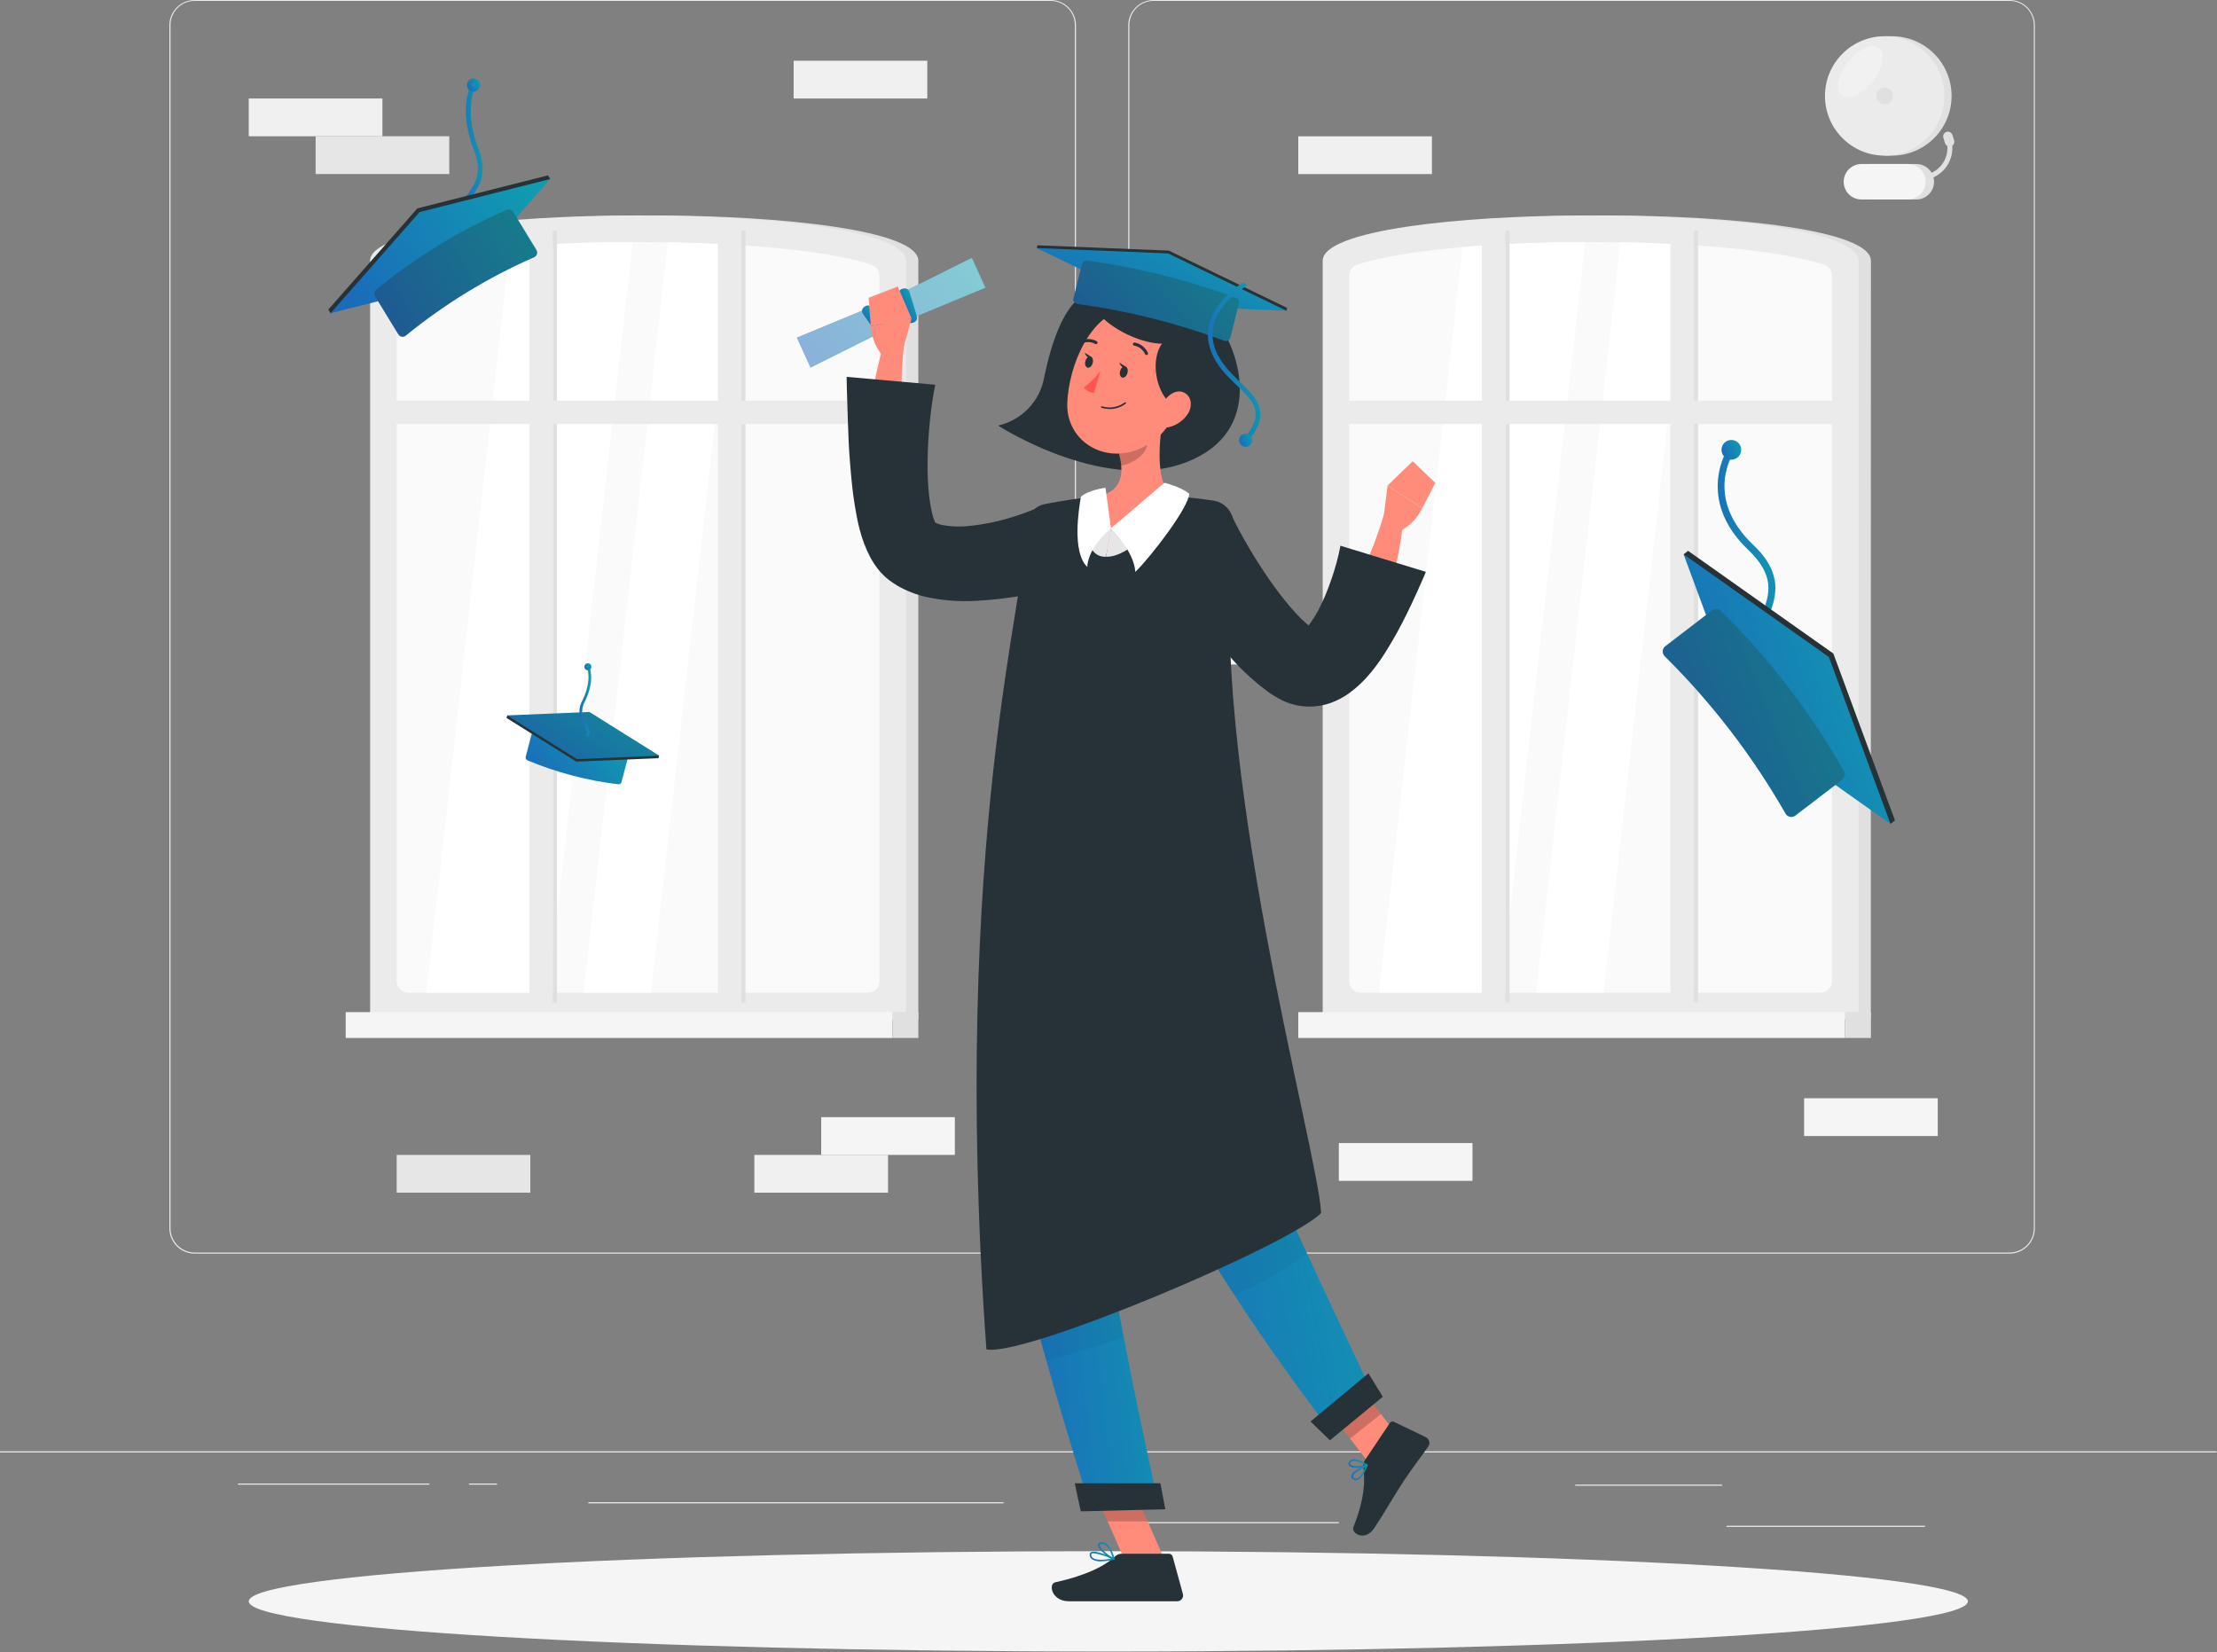 <svg width="522" height="389" viewBox="0 0 522 389" fill="none" xmlns="http://www.w3.org/2000/svg">
<rect x="0" y="0" width="522" height="389" fill="#808080" stroke="none"/>
<path d="M521.908 341.745H0V342.006H521.908V341.745Z" fill="#EBEBEB"/>
<path d="M405.47 349.584H370.898V349.845H405.47V349.584Z" fill="#EBEBEB"/>
<path d="M315.233 358.415H269.273V358.676H315.233V358.415Z" fill="#EBEBEB"/>
<path d="M453.265 359.271H406.523V359.531H453.265V359.271Z" fill="#EBEBEB"/>
<path d="M101.125 349.323H56.043V349.584H101.125V349.323Z" fill="#EBEBEB"/>
<path d="M117.033 349.323H110.426V349.584H117.033V349.323Z" fill="#EBEBEB"/>
<path d="M236.3 353.728H138.516V353.989H236.3V353.728Z" fill="#EBEBEB"/>
<path d="M247.383 295.191H45.833C44.254 295.188 42.74 294.559 41.625 293.442C40.509 292.324 39.883 290.81 39.883 289.231V5.908C39.897 4.338 40.529 2.837 41.643 1.731C42.757 0.625 44.263 0.003 45.833 0H247.383C248.964 0 250.48 0.628 251.597 1.746C252.715 2.863 253.343 4.379 253.343 5.96V289.231C253.343 290.811 252.715 292.327 251.597 293.445C250.48 294.563 248.964 295.191 247.383 295.191ZM45.833 0.209C44.323 0.212 42.876 0.813 41.809 1.882C40.743 2.95 40.144 4.398 40.144 5.908V289.231C40.144 290.74 40.743 292.189 41.809 293.257C42.876 294.326 44.323 294.927 45.833 294.93H247.383C248.893 294.927 250.342 294.326 251.41 293.258C252.478 292.189 253.079 290.741 253.082 289.231V5.908C253.079 4.397 252.478 2.949 251.41 1.881C250.342 0.813 248.893 0.212 247.383 0.209H45.833Z" fill="#EBEBEB"/>
<path d="M473.173 295.191H271.613C270.033 295.188 268.518 294.559 267.401 293.442C266.284 292.325 265.655 290.811 265.652 289.231V5.908C265.669 4.337 266.304 2.836 267.419 1.73C268.535 0.624 270.042 0.003 271.613 0H473.173C474.741 0.005 476.244 0.629 477.356 1.735C478.468 2.84 479.099 4.34 479.113 5.908V289.231C479.113 290.808 478.487 292.321 477.374 293.438C476.261 294.555 474.75 295.185 473.173 295.191ZM271.613 0.209C270.102 0.212 268.654 0.813 267.586 1.881C266.517 2.949 265.916 4.397 265.913 5.908V289.231C265.916 290.741 266.517 292.189 267.586 293.258C268.654 294.326 270.102 294.927 271.613 294.93H473.173C474.684 294.927 476.132 294.326 477.2 293.258C478.268 292.189 478.87 290.741 478.872 289.231V5.908C478.87 4.397 478.268 2.949 477.2 1.881C476.132 0.813 474.684 0.212 473.173 0.209H271.613Z" fill="#EBEBEB"/>
<path d="M216.226 240.004H90.039V61.397C90.039 47.17 216.226 47.17 216.226 61.397V240.004Z" fill="#E0E0E0"/>
<path d="M213.325 240.004H87.148V61.397C87.148 47.17 213.335 47.17 213.325 61.397V240.004Z" fill="#EBEBEB"/>
<path d="M93.41 231.038V64.925C93.408 64.368 93.578 63.824 93.898 63.368C94.218 62.912 94.671 62.566 95.195 62.378C102.199 59.852 121.29 56.992 150.235 56.992C179.18 56.992 198.251 59.852 205.276 62.378C205.8 62.566 206.253 62.912 206.573 63.368C206.893 63.824 207.063 64.368 207.061 64.925V231.038C207.062 231.392 206.993 231.744 206.859 232.072C206.724 232.4 206.526 232.698 206.276 232.949C206.025 233.2 205.728 233.399 205.401 233.535C205.073 233.671 204.722 233.741 204.368 233.741H96.103C95.749 233.741 95.398 233.671 95.07 233.535C94.743 233.399 94.445 233.2 94.195 232.949C93.945 232.698 93.747 232.4 93.612 232.072C93.477 231.744 93.409 231.392 93.41 231.038Z" fill="#FAFAFA"/>
<path d="M120.04 58.193L100.406 233.741H129.142L148.975 56.992C137.785 57.023 128.12 57.493 120.04 58.193Z" fill="white"/>
<path d="M157.239 57.055L137.406 233.742H153.283L173.032 57.65C168.241 57.41 162.959 57.149 157.239 57.055Z" fill="white"/>
<path d="M174.535 236.059V54.289H169.024V236.059H174.535Z" fill="#EBEBEB"/>
<path d="M130.152 236.059V54.289H124.641L124.641 236.059H130.152Z" fill="#EBEBEB"/>
<path d="M131.145 236.069V54.299H130.153V236.069H131.145Z" fill="#E0E0E0"/>
<path d="M175.527 236.069V54.299H174.536V236.069H175.527Z" fill="#E0E0E0"/>
<path d="M209.085 94.34H90.09V99.851H209.085V94.34Z" fill="#EBEBEB"/>
<path d="M210.132 238.324H81.398V244.409H210.132V238.324Z" fill="#F5F5F5"/>
<path d="M210.131 244.409H216.227V238.324H210.131V244.409Z" fill="#E0E0E0"/>
<path d="M440.49 240.004H314.324V61.397C314.324 47.17 440.511 47.17 440.511 61.397L440.49 240.004Z" fill="#E0E0E0"/>
<path d="M437.61 240.004H311.434V61.397C311.434 47.17 437.61 47.17 437.61 61.397V240.004Z" fill="#EBEBEB"/>
<path d="M317.695 231.038V64.925C317.693 64.368 317.863 63.824 318.183 63.368C318.503 62.912 318.956 62.566 319.48 62.378C326.484 59.852 345.576 56.992 374.521 56.992C403.466 56.992 422.536 59.852 429.561 62.378C430.085 62.566 430.539 62.912 430.858 63.368C431.178 63.824 431.348 64.368 431.346 64.925V231.038C431.347 231.392 431.279 231.744 431.144 232.072C431.009 232.4 430.811 232.698 430.561 232.949C430.311 233.2 430.013 233.399 429.686 233.535C429.358 233.671 429.007 233.741 428.653 233.741H320.388C320.034 233.741 319.683 233.671 319.355 233.535C319.028 233.399 318.731 233.2 318.48 232.949C318.23 232.698 318.032 232.4 317.897 232.072C317.763 231.744 317.694 231.392 317.695 231.038Z" fill="#FAFAFA"/>
<path d="M344.363 58.193L324.688 233.741H353.424L373.256 56.992C362.067 57.023 352.401 57.493 344.363 58.193Z" fill="white"/>
<path d="M381.524 57.055L361.691 233.742H377.568L397.317 57.65C392.526 57.41 387.254 57.149 381.524 57.055Z" fill="white"/>
<path d="M398.809 236.059V54.289H393.297V236.059H398.809Z" fill="#EBEBEB"/>
<path d="M354.438 236.059V54.289H348.926V236.059H354.438Z" fill="#EBEBEB"/>
<path d="M355.43 236.069V54.299H354.438V236.069H355.43Z" fill="#E0E0E0"/>
<path d="M399.812 236.069V54.299H398.821V236.069H399.812Z" fill="#E0E0E0"/>
<path d="M433.37 94.34H314.375V99.851H433.37V94.34Z" fill="#EBEBEB"/>
<path d="M434.413 238.324H305.68V244.409H434.413V238.324Z" fill="#F5F5F5"/>
<path d="M434.416 244.409H440.512V238.324H434.416V244.409Z" fill="#E0E0E0"/>
<path d="M90.041 23.193H58.57V32.087H90.041V23.193Z" fill="#F0F0F0"/>
<path d="M105.78 32.087H74.309V40.98H105.78V32.087Z" fill="#E6E6E6"/>
<path d="M301.432 147.575H269.961V156.468H301.432V147.575Z" fill="#F5F5F5"/>
<path d="M346.701 269.158H315.23V278.052H346.701V269.158Z" fill="#F5F5F5"/>
<path d="M93.4 280.838H124.871V271.945H93.4V280.838Z" fill="#E6E6E6"/>
<path d="M218.334 14.3H186.863V23.194H218.334V14.3Z" fill="#F0F0F0"/>
<path d="M224.826 263.052H193.355V271.945H224.826V263.052Z" fill="#F5F5F5"/>
<path d="M456.252 258.605H424.781V267.498H456.252V258.605Z" fill="#F5F5F5"/>
<path d="M209.088 271.945H177.617V280.839H209.088V271.945Z" fill="#F0F0F0"/>
<path d="M305.681 40.991L337.152 40.991V32.097H305.681V40.991Z" fill="#F0F0F0"/>
<path d="M445.449 36.648C449.178 36.648 452.754 35.167 455.391 32.53C458.028 29.893 459.509 26.317 459.509 22.588C459.509 18.859 458.028 15.283 455.391 12.646C452.754 10.009 449.178 8.528 445.449 8.528H443.758V36.648H445.449Z" fill="#E0E0E0"/>
<path d="M443.756 36.648C451.521 36.648 457.816 30.353 457.816 22.588C457.816 14.823 451.521 8.528 443.756 8.528C435.99 8.528 429.695 14.823 429.695 22.588C429.695 30.353 435.99 36.648 443.756 36.648Z" fill="#EBEBEB"/>
<path opacity="0.6" d="M440.897 19.185C438.454 22.244 435.166 23.684 433.59 22.411C432.014 21.137 432.682 17.609 435.124 14.551C437.567 11.492 440.855 10.052 442.431 11.325C444.007 12.599 443.339 16.116 440.897 19.185Z" fill="#F5F5F5"/>
<path d="M443.758 24.561C444.848 24.561 445.731 23.678 445.731 22.588C445.731 21.498 444.848 20.615 443.758 20.615C442.668 20.615 441.785 21.498 441.785 22.588C441.785 23.678 442.668 24.561 443.758 24.561Z" fill="#E0E0E0"/>
<path d="M451.199 46.972H440.249C439.142 46.972 438.08 46.532 437.297 45.749C436.514 44.966 436.074 43.904 436.074 42.796C436.074 41.689 436.514 40.627 437.297 39.844C438.08 39.061 439.142 38.621 440.249 38.621H451.199C452.306 38.621 453.368 39.061 454.151 39.844C454.934 40.627 455.374 41.689 455.374 42.796C455.374 43.904 454.934 44.966 454.151 45.749C453.368 46.532 452.306 46.972 451.199 46.972Z" fill="#E0E0E0"/>
<path d="M449.226 46.972H438.277C437.169 46.972 436.107 46.532 435.324 45.749C434.541 44.966 434.102 43.904 434.102 42.796C434.102 41.689 434.541 40.627 435.324 39.844C436.107 39.061 437.169 38.621 438.277 38.621H449.226C450.334 38.621 451.396 39.061 452.179 39.844C452.962 40.627 453.402 41.689 453.402 42.796C453.402 43.904 452.962 44.966 452.179 45.749C451.396 46.532 450.334 46.972 449.226 46.972Z" fill="#F5F5F5"/>
<path d="M454.434 42.076L454.059 40.97C454.861 40.716 455.606 40.306 456.25 39.764C456.895 39.222 457.426 38.559 457.814 37.811C458.201 37.064 458.438 36.247 458.51 35.408C458.582 34.569 458.488 33.725 458.234 32.922L459.34 32.578C459.944 34.488 459.767 36.559 458.848 38.34C457.928 40.12 456.342 41.463 454.434 42.076Z" fill="#E0E0E0"/>
<path d="M459.371 34.446C459.089 34.531 458.784 34.503 458.523 34.366C458.261 34.229 458.063 33.996 457.972 33.715L457.576 32.463C457.49 32.18 457.519 31.875 457.655 31.614C457.792 31.352 458.026 31.155 458.306 31.064C458.446 31.019 458.594 31.002 458.74 31.014C458.886 31.027 459.029 31.068 459.159 31.136C459.289 31.204 459.404 31.297 459.498 31.41C459.592 31.523 459.662 31.654 459.705 31.794L460.102 33.047C460.19 33.33 460.163 33.635 460.026 33.898C459.889 34.16 459.653 34.357 459.371 34.446Z" fill="#E0E0E0"/>
<path d="M260.956 388.884C372.73 388.884 463.341 383.594 463.341 377.068C463.341 370.542 372.73 365.252 260.956 365.252C149.181 365.252 58.57 370.542 58.57 377.068C58.57 383.594 149.181 388.884 260.956 388.884Z" fill="#F5F5F5"/>
<path d="M109.255 51.022C109.15 51.022 109.048 50.993 108.959 50.938C108.87 50.882 108.799 50.803 108.754 50.709C107.856 48.84 108.942 47.368 110.079 45.803C111.718 43.559 113.754 40.772 111.603 35.365C107.804 25.678 110.841 20.041 110.977 19.812C111.055 19.696 111.173 19.614 111.309 19.582C111.444 19.55 111.587 19.57 111.708 19.639C111.83 19.707 111.921 19.819 111.963 19.952C112.005 20.084 111.996 20.228 111.937 20.355C111.937 20.407 109.036 25.793 112.637 34.968C115.006 40.991 112.637 44.174 110.967 46.45C109.766 48.099 109.171 49.018 109.745 50.228C109.777 50.294 109.796 50.366 109.8 50.439C109.804 50.511 109.794 50.584 109.769 50.653C109.745 50.722 109.707 50.786 109.659 50.84C109.61 50.894 109.55 50.938 109.484 50.97C109.412 51.002 109.334 51.019 109.255 51.022Z" fill="url(#paint0_linear_9683_148830)"/>
<path d="M111.491 21.586C111.183 21.588 110.881 21.498 110.623 21.328C110.366 21.158 110.165 20.916 110.046 20.631C109.927 20.346 109.895 20.033 109.955 19.73C110.015 19.427 110.163 19.149 110.381 18.931C110.599 18.713 110.878 18.565 111.18 18.505C111.483 18.445 111.796 18.477 112.081 18.596C112.366 18.715 112.608 18.916 112.779 19.173C112.949 19.431 113.038 19.733 113.036 20.041C113.034 20.45 112.87 20.841 112.581 21.131C112.292 21.42 111.9 21.583 111.491 21.586ZM111.491 19.592C111.428 19.583 111.362 19.587 111.3 19.605C111.238 19.622 111.18 19.653 111.131 19.695C111.082 19.738 111.042 19.79 111.015 19.849C110.988 19.907 110.974 19.971 110.974 20.036C110.974 20.101 110.988 20.165 111.015 20.224C111.042 20.282 111.082 20.335 111.131 20.377C111.18 20.419 111.238 20.45 111.3 20.468C111.362 20.485 111.428 20.489 111.491 20.48C111.597 20.463 111.694 20.41 111.764 20.328C111.834 20.247 111.872 20.143 111.872 20.036C111.872 19.929 111.834 19.825 111.764 19.744C111.694 19.662 111.597 19.609 111.491 19.592Z" fill="url(#paint1_linear_9683_148830)"/>
<path d="M129.026 41.294L129.548 42.16L77.827 73.756L77.305 72.89L98.264 49.07L129.026 41.294Z" fill="#263238"/>
<path d="M129.549 42.16L108.589 65.98L77.828 73.756L98.788 49.936L129.549 42.16Z" fill="url(#paint2_linear_9683_148830)"/>
<path d="M125.706 60.593C114.878 65.336 104.744 71.526 95.581 78.996C95.454 79.108 95.305 79.191 95.143 79.241C94.981 79.29 94.81 79.305 94.642 79.283C94.474 79.261 94.313 79.204 94.169 79.115C94.025 79.026 93.901 78.907 93.807 78.766L88.275 69.706C88.135 69.459 88.088 69.171 88.144 68.893C88.2 68.615 88.353 68.366 88.577 68.192C97.9 60.541 108.238 54.218 119.297 49.404C119.552 49.282 119.844 49.257 120.116 49.334C120.389 49.411 120.624 49.584 120.779 49.821L126.311 58.881C126.398 59.031 126.452 59.197 126.468 59.369C126.484 59.541 126.463 59.715 126.405 59.878C126.348 60.041 126.255 60.189 126.134 60.312C126.014 60.436 125.867 60.532 125.706 60.593Z" fill="url(#paint3_linear_9683_148830)"/>
<path opacity="0.3" d="M125.706 60.593C114.878 65.336 104.744 71.526 95.581 78.996C95.454 79.108 95.305 79.191 95.143 79.241C94.981 79.29 94.81 79.305 94.642 79.283C94.474 79.261 94.313 79.204 94.169 79.115C94.025 79.026 93.901 78.907 93.807 78.766L88.275 69.706C88.135 69.459 88.088 69.171 88.144 68.893C88.2 68.615 88.353 68.366 88.577 68.192C97.9 60.541 108.238 54.218 119.297 49.404C119.552 49.282 119.844 49.257 120.116 49.334C120.389 49.411 120.624 49.584 120.779 49.821L126.311 58.881C126.398 59.031 126.452 59.197 126.468 59.369C126.484 59.541 126.463 59.715 126.405 59.878C126.348 60.041 126.255 60.189 126.134 60.312C126.014 60.436 125.867 60.532 125.706 60.593Z" fill="#263238"/>
<path d="M415.846 151.708C415.727 151.707 415.609 151.681 415.501 151.631C415.393 151.58 415.297 151.507 415.22 151.416C413.278 149.119 414.176 146.635 415.116 144.015C416.525 140.09 418.111 135.664 411.681 129.527C398.968 117.439 406.849 105.519 406.932 105.456C407.057 105.277 407.247 105.153 407.461 105.112C407.676 105.071 407.898 105.116 408.08 105.237C408.26 105.364 408.384 105.556 408.425 105.772C408.466 105.988 408.421 106.212 408.299 106.396C407.997 106.824 401.149 117.231 412.819 128.316C420.042 135.174 418.09 140.602 416.671 144.568C415.711 147.251 415.22 148.837 416.483 150.33C416.554 150.413 416.607 150.51 416.64 150.614C416.673 150.718 416.685 150.828 416.675 150.936C416.665 151.045 416.634 151.151 416.583 151.248C416.532 151.344 416.463 151.43 416.379 151.499C416.234 151.633 416.044 151.708 415.846 151.708Z" fill="url(#paint4_linear_9683_148830)"/>
<path d="M407.651 108.233C407.218 108.233 406.794 108.111 406.426 107.882C406.059 107.653 405.763 107.325 405.573 106.936C405.382 106.547 405.304 106.113 405.348 105.682C405.392 105.251 405.555 104.841 405.82 104.498C406.085 104.156 406.441 103.894 406.847 103.743C407.253 103.593 407.693 103.559 408.117 103.646C408.542 103.732 408.933 103.936 409.247 104.234C409.562 104.532 409.786 104.912 409.896 105.331C410.048 105.926 409.959 106.558 409.649 107.088C409.338 107.618 408.83 108.003 408.236 108.16C408.045 108.209 407.849 108.234 407.651 108.233ZM407.651 105.248H407.484C407.398 105.268 407.317 105.306 407.247 105.36C407.176 105.414 407.119 105.483 407.077 105.561C407.031 105.635 407.001 105.718 406.989 105.804C406.976 105.89 406.981 105.978 407.004 106.062C407.026 106.147 407.064 106.227 407.117 106.297C407.17 106.367 407.236 106.426 407.312 106.471C407.387 106.515 407.471 106.545 407.558 106.557C407.645 106.569 407.733 106.564 407.818 106.542C407.989 106.496 408.134 106.384 408.224 106.232C408.313 106.08 408.34 105.9 408.299 105.728C408.251 105.557 408.139 105.41 407.985 105.321C407.883 105.267 407.767 105.242 407.651 105.248Z" fill="url(#paint5_linear_9683_148830)"/>
<path d="M446.179 193.189L445.125 194.004L396.41 130.519L397.464 129.705L431.67 153.89L446.179 193.189Z" fill="#263238"/>
<path d="M445.125 194.003L410.919 169.818L396.41 130.519L430.616 154.704L445.125 194.003Z" fill="url(#paint6_linear_9683_148830)"/>
<path d="M420.386 191.53C412.643 177.983 403.099 165.549 392.015 154.568C391.85 154.417 391.719 154.231 391.63 154.025C391.542 153.819 391.499 153.596 391.504 153.372C391.509 153.147 391.562 152.927 391.659 152.724C391.756 152.522 391.895 152.343 392.067 152.199L403.184 143.671C403.486 143.452 403.858 143.35 404.229 143.383C404.601 143.415 404.949 143.581 405.209 143.848C416.547 155.02 426.285 167.708 434.143 181.551C434.339 181.872 434.412 182.252 434.348 182.623C434.285 182.993 434.09 183.328 433.799 183.565L422.682 192.062C422.501 192.193 422.294 192.283 422.075 192.327C421.856 192.371 421.631 192.368 421.413 192.317C421.196 192.267 420.992 192.17 420.814 192.035C420.637 191.899 420.491 191.727 420.386 191.53Z" fill="url(#paint7_linear_9683_148830)"/>
<path opacity="0.3" d="M420.386 191.53C412.643 177.983 403.099 165.549 392.015 154.568C391.85 154.417 391.719 154.231 391.63 154.025C391.542 153.819 391.499 153.596 391.504 153.372C391.509 153.147 391.562 152.927 391.659 152.724C391.756 152.522 391.895 152.343 392.067 152.199L403.184 143.671C403.486 143.452 403.858 143.35 404.229 143.383C404.601 143.415 404.949 143.581 405.209 143.848C416.547 155.02 426.285 167.708 434.143 181.551C434.339 181.872 434.412 182.252 434.348 182.623C434.285 182.993 434.09 183.328 433.799 183.565L422.682 192.062C422.501 192.193 422.294 192.283 422.075 192.327C421.856 192.371 421.631 192.368 421.413 192.317C421.196 192.267 420.992 192.17 420.814 192.035C420.637 191.899 420.491 191.727 420.386 191.53Z" fill="#263238"/>
<path d="M126.468 171.509C133.145 174.284 140.168 176.138 147.344 177.021C147.447 177.03 147.546 177.061 147.635 177.112C147.725 177.163 147.803 177.232 147.864 177.314C147.925 177.397 147.968 177.492 147.99 177.592C148.012 177.693 148.012 177.797 147.991 177.897L146.332 184.16C146.283 184.327 146.176 184.47 146.03 184.564C145.885 184.658 145.71 184.696 145.538 184.672C138.205 183.788 131.028 181.895 124.213 179.046C124.051 178.984 123.916 178.865 123.835 178.712C123.754 178.558 123.733 178.379 123.775 178.211L125.434 171.948C125.464 171.844 125.516 171.748 125.587 171.668C125.659 171.587 125.747 171.523 125.846 171.481C125.945 171.439 126.053 171.42 126.16 171.425C126.268 171.429 126.373 171.458 126.468 171.509Z" fill="url(#paint8_linear_9683_148830)"/>
<path d="M119.266 169.056L119.433 168.461L155.194 177.929L155.037 178.524L135.685 179.338L119.266 169.056Z" fill="#263238"/>
<path d="M119.434 168.461L138.775 167.647L155.195 177.929L135.842 178.743L119.434 168.461Z" fill="url(#paint9_linear_9683_148830)"/>
<g opacity="0.4">
<path opacity="0.4" d="M119.434 168.461L138.775 167.647L155.195 177.929L135.842 178.743L119.434 168.461Z" fill="#263238"/>
</g>
<path d="M138.304 173.482C138.256 173.497 138.205 173.497 138.157 173.482C138.091 173.443 138.044 173.379 138.024 173.305C138.004 173.231 138.015 173.152 138.053 173.085C138.408 172.47 138.137 171.958 137.562 170.998C136.897 170.12 136.505 169.066 136.437 167.966C136.368 166.867 136.625 165.772 137.176 164.818C139.483 160.111 138.22 157.157 138.22 157.126C138.188 157.055 138.186 156.975 138.213 156.902C138.241 156.83 138.296 156.771 138.366 156.739C138.401 156.722 138.439 156.712 138.478 156.71C138.516 156.708 138.555 156.714 138.591 156.728C138.627 156.742 138.66 156.763 138.688 156.79C138.716 156.817 138.738 156.85 138.752 156.885C138.815 157.011 140.182 160.121 137.761 165.079C137.25 165.941 137.011 166.937 137.075 167.937C137.138 168.936 137.501 169.894 138.116 170.685C138.658 171.561 139.159 172.386 138.606 173.336C138.578 173.39 138.534 173.433 138.479 173.459C138.425 173.485 138.363 173.493 138.304 173.482Z" fill="url(#paint10_linear_9683_148830)"/>
<path d="M138.419 157.825H138.356C138.138 157.803 137.936 157.699 137.793 157.533C137.724 157.451 137.672 157.356 137.639 157.254C137.607 157.152 137.595 157.044 137.605 156.938C137.611 156.829 137.64 156.724 137.688 156.627C137.736 156.53 137.804 156.444 137.887 156.374C138.056 156.235 138.273 156.168 138.492 156.186C138.599 156.192 138.703 156.22 138.798 156.269C138.893 156.317 138.977 156.385 139.045 156.468C139.146 156.588 139.211 156.734 139.233 156.889C139.254 157.045 139.23 157.203 139.164 157.346C139.098 157.488 138.993 157.609 138.861 157.694C138.729 157.779 138.576 157.824 138.419 157.825ZM138.419 156.781C138.392 156.779 138.366 156.783 138.34 156.792C138.315 156.801 138.292 156.815 138.273 156.833C138.248 156.851 138.227 156.874 138.212 156.902C138.198 156.929 138.19 156.959 138.189 156.99C138.183 157.052 138.202 157.114 138.241 157.163C138.28 157.211 138.336 157.243 138.398 157.251C138.43 157.254 138.461 157.25 138.492 157.241C138.522 157.231 138.55 157.216 138.574 157.195C138.598 157.175 138.618 157.15 138.633 157.122C138.647 157.094 138.656 157.063 138.659 157.032C138.662 156.97 138.641 156.909 138.6 156.862C138.559 156.815 138.502 156.786 138.44 156.781H138.419Z" fill="url(#paint11_linear_9683_148830)"/>
<path d="M259.669 69.059C252.122 66.971 247.895 78.85 245.87 88.787C245.393 91.552 244.105 94.114 242.171 96.146C240.236 98.179 237.742 99.592 235.004 100.206C235.004 100.206 261.59 117.502 281.401 107.941C297.351 100.238 292.257 82.023 285.076 73.641C277.894 65.259 264.272 61.846 259.669 69.059Z" fill="#263238"/>
<path d="M274.379 367.757L265.36 368.644L255.977 347.183L264.995 346.307L274.379 367.757Z" fill="#FF8B7B"/>
<path d="M331.547 341.307L324.272 347.068L311.047 329.835L318.333 324.073L331.547 341.307Z" fill="#FF8B7B"/>
<path d="M321.411 343.77L327.246 335.065C327.345 334.912 327.495 334.801 327.67 334.751C327.845 334.701 328.032 334.716 328.196 334.793L335.753 338.426C335.94 338.524 336.104 338.661 336.234 338.828C336.364 338.994 336.458 339.185 336.509 339.39C336.56 339.595 336.568 339.808 336.531 340.016C336.494 340.224 336.414 340.422 336.296 340.597C334.208 343.593 333.05 344.939 330.482 348.77C328.906 351.129 325.753 356.567 323.572 359.824C321.39 363.081 318.06 361.087 318.676 359.542C321.442 352.59 321.369 348.582 321.014 345.388C320.953 344.819 321.093 344.246 321.411 343.77Z" fill="#263238"/>
<path d="M264.157 365.857H275.232C275.432 365.861 275.625 365.929 275.783 366.051C275.941 366.174 276.055 366.343 276.109 366.536L278.51 375.293C278.568 375.5 278.578 375.717 278.537 375.928C278.497 376.139 278.408 376.338 278.277 376.508C278.146 376.679 277.977 376.816 277.784 376.91C277.591 377.003 277.378 377.05 277.163 377.047C273.259 377.047 271.412 377.047 266.548 377.047H251.663C247.613 377.047 246.767 372.966 248.448 372.59C255.953 370.93 260.274 368.634 262.592 366.452C263.018 366.061 263.579 365.848 264.157 365.857Z" fill="#263238"/>
<path opacity="0.2" d="M255.984 347.194L260.817 358.248H270.222L265.003 346.307L255.984 347.194Z" fill="black"/>
<path opacity="0.2" d="M318.334 324.073L311.059 329.846L317.875 338.728L325.15 332.956L318.334 324.073Z" fill="black"/>
<path d="M247.383 175.706C247.383 175.706 229.889 230.965 235.056 271.392C238.511 298.458 256.778 355.044 256.778 355.044L272.884 354.636C272.884 354.636 259.836 297.154 258.49 274.712C256.183 236.33 275.191 175.643 275.191 175.643L247.383 175.706Z" fill="url(#paint12_linear_9683_148830)"/>
<path d="M254.47 355.879L274.376 355.377L273.217 349.261H253.051L254.47 355.879Z" fill="#263238"/>
<path d="M255.629 175.8C255.629 175.8 258.082 236.163 271.537 270.129C282.392 297.571 314.135 337.977 314.135 337.977L323.832 329.533C323.832 329.533 303.686 286.799 295.44 268.49C275.211 223.606 297.444 192.48 285.263 175.591L255.629 175.8Z" fill="url(#paint13_linear_9683_148830)"/>
<path d="M313.136 339.146L325.588 328.896L322.206 323.374L308.574 334.72L313.136 339.146Z" fill="#263238"/>
<path d="M319.218 348.53C318.924 348.498 318.649 348.369 318.435 348.165C318.335 348.086 318.257 347.981 318.211 347.862C318.165 347.742 318.153 347.612 318.174 347.486C318.373 346.328 321.452 345.002 321.796 344.856C321.826 344.836 321.86 344.826 321.896 344.826C321.931 344.826 321.965 344.836 321.995 344.856C322.014 344.885 322.025 344.92 322.025 344.955C322.025 344.99 322.014 345.025 321.995 345.054C321.556 346.213 320.669 348.186 319.531 348.468C319.43 348.503 319.325 348.525 319.218 348.53ZM321.535 345.399C320.492 345.889 318.655 346.871 318.54 347.58C318.532 347.644 318.541 347.709 318.567 347.768C318.592 347.826 318.634 347.877 318.686 347.914C318.784 348.026 318.91 348.11 319.052 348.156C319.193 348.202 319.344 348.208 319.49 348.175C320.137 347.987 320.888 346.964 321.494 345.367L321.535 345.399Z" fill="url(#paint14_linear_9683_148830)"/>
<path d="M319.01 345.618C318.538 345.623 318.078 345.469 317.705 345.18C317.589 345.058 317.518 344.902 317.503 344.735C317.488 344.568 317.53 344.401 317.622 344.261C317.694 344.114 317.798 343.984 317.926 343.882C318.054 343.779 318.203 343.705 318.363 343.666C319.657 343.332 321.88 344.804 321.974 344.866C322 344.886 322.02 344.912 322.035 344.941C322.049 344.969 322.057 345.001 322.058 345.033C322.054 345.066 322.042 345.097 322.024 345.124C322.006 345.151 321.982 345.174 321.953 345.19C321.017 345.554 320.011 345.7 319.01 345.618ZM318.958 343.99C318.792 343.963 318.623 343.963 318.457 343.99C318.346 344.014 318.243 344.064 318.154 344.135C318.066 344.205 317.994 344.295 317.945 344.397C317.809 344.668 317.883 344.804 317.945 344.887C318.457 345.399 320.419 345.294 321.452 344.96C320.693 344.475 319.845 344.145 318.958 343.99Z" fill="url(#paint15_linear_9683_148830)"/>
<path d="M259.251 367.653C258.502 367.706 257.755 367.527 257.111 367.141C256.946 367.021 256.811 366.865 256.717 366.684C256.622 366.502 256.572 366.302 256.568 366.098C256.553 365.987 256.569 365.874 256.615 365.772C256.661 365.671 256.736 365.584 256.829 365.523C257.873 364.835 261.85 366.693 262.309 366.912C262.345 366.927 262.374 366.954 262.393 366.988C262.412 367.022 262.419 367.061 262.414 367.1C262.408 367.138 262.391 367.173 262.365 367.201C262.339 367.229 262.305 367.248 262.268 367.256C261.279 367.492 260.268 367.625 259.251 367.653ZM257.477 365.743C257.321 365.735 257.167 365.767 257.028 365.837C256.99 365.865 256.961 365.904 256.945 365.948C256.928 365.993 256.924 366.041 256.934 366.087C256.936 366.236 256.973 366.383 257.042 366.515C257.111 366.647 257.21 366.762 257.33 366.849C258.239 367.528 260.462 367.246 261.641 367.016C260.328 366.378 258.923 365.948 257.477 365.743Z" fill="url(#paint16_linear_9683_148830)"/>
<path d="M262.226 367.267H262.164C260.953 366.776 258.416 364.741 258.552 363.728C258.552 363.519 258.73 363.248 259.283 363.175C261.443 362.924 262.414 366.891 262.414 367.058C262.42 367.09 262.418 367.124 262.407 367.155C262.396 367.186 262.377 367.214 262.352 367.235C262.334 367.249 262.314 367.258 262.292 367.264C262.271 367.269 262.248 367.27 262.226 367.267ZM259.481 363.519H259.325C258.949 363.572 258.928 363.707 258.917 363.759C258.834 364.407 260.64 366.056 261.955 366.745C261.684 365.826 260.869 363.519 259.481 363.519Z" fill="url(#paint17_linear_9683_148830)"/>
<path d="M190.841 86.543L187.637 79.508L208.555 70.823L228.826 60.709L232.03 67.744L211.112 76.428L190.841 86.543Z" fill="url(#paint18_linear_9683_148830)"/>
<path opacity="0.5" d="M190.841 86.543L187.637 79.508L208.555 70.823L228.826 60.709L232.03 67.744L211.112 76.428L190.841 86.543Z" fill="#FAFAFA"/>
<path d="M212.657 67.943L212.417 68.016C211.794 68.207 211.444 68.866 211.634 69.489L213.393 75.239C213.584 75.862 214.243 76.212 214.866 76.022L215.105 75.948C215.728 75.758 216.079 75.098 215.888 74.475L214.129 68.726C213.939 68.103 213.279 67.752 212.657 67.943Z" fill="url(#paint19_linear_9683_148830)"/>
<path d="M203.674 72.132L203.469 72.276C202.938 72.654 202.814 73.39 203.191 73.921L206.672 78.823C207.049 79.354 207.785 79.479 208.317 79.102L208.521 78.957C209.052 78.58 209.177 77.843 208.8 77.312L205.318 72.41C204.941 71.879 204.205 71.754 203.674 72.132Z" fill="url(#paint20_linear_9683_148830)"/>
<path d="M212.419 83.035L214.632 74.998L205.039 76.793C205.039 76.793 205.164 82.451 209.715 85.342L212.419 83.035Z" fill="#FF8B7B"/>
<path d="M211.384 67.462L204.516 70.124L205.038 76.794L214.63 74.998L211.384 67.462Z" fill="#FF8B7B"/>
<path d="M204.391 101.25C204.631 92.691 208.127 80.781 208.127 80.781L212.981 80.176C212.227 86.242 212.062 92.366 212.491 98.463L204.391 101.25Z" fill="#FF8B7B"/>
<path d="M251.259 138.045C250.654 138.212 250.299 138.295 249.829 138.41L248.524 138.702L245.957 139.256C244.255 139.61 242.554 139.955 240.821 140.226C237.296 140.846 233.737 141.258 230.164 141.458C226.152 141.724 222.123 141.432 218.191 140.592C215.769 140.053 213.442 139.148 211.292 137.909C210.707 137.575 210.112 137.147 209.538 136.74L209.319 136.583L209.026 136.343L208.431 135.842C208.087 135.508 207.732 135.164 207.388 134.798C206.369 133.649 205.5 132.376 204.799 131.009C203.781 129.015 202.987 126.915 202.43 124.746C201.918 122.815 201.584 120.989 201.292 119.204C200.686 115.644 200.415 112.221 200.133 108.849C199.851 105.478 199.726 102.148 199.622 98.829L199.465 93.85L199.392 91.344C199.392 90.478 199.34 89.706 199.34 88.735L220.216 90.593C220.08 91.188 219.934 91.981 219.809 92.68L219.465 94.893C219.245 96.376 219.089 97.868 218.922 99.361C218.64 102.336 218.442 105.321 218.41 108.244C218.353 111.077 218.468 113.911 218.755 116.73C218.901 117.985 219.11 119.233 219.381 120.467C219.566 121.351 219.839 122.215 220.195 123.045C220.31 123.264 220.383 123.327 220.195 123.16C220.007 122.993 220.091 123.045 220.018 122.993C219.978 122.949 219.932 122.911 219.882 122.878L219.809 122.815C219.893 122.815 219.924 122.909 220.028 122.962C220.618 123.286 221.256 123.515 221.918 123.64C224.18 124.028 226.488 124.077 228.765 123.786C231.479 123.485 234.164 122.961 236.792 122.22C238.138 121.834 239.495 121.427 240.831 120.947C241.5 120.707 242.157 120.456 242.815 120.195L243.765 119.799C244.046 119.674 244.433 119.507 244.579 119.423L251.259 138.045Z" fill="#263238"/>
<g opacity="0.2">
<path opacity="0.2" d="M241.781 303.448C243.253 309.168 244.819 314.93 246.364 320.43C250.915 319.167 257.386 317.299 264.568 314.95C263.346 308.604 262.167 302.122 261.165 296.047L241.781 303.448Z" fill="black"/>
<path opacity="0.2" d="M301.068 280.786L280.641 288.573C283.772 294.084 287.206 299.658 290.661 304.971C297.342 301.923 303.375 298.625 307.738 295.159L301.068 280.786Z" fill="black"/>
</g>
<path d="M241.581 124.214C242.187 138.546 223.576 197.448 232.25 317.727C240.955 319.689 303.678 293.187 311.058 285.63C310.421 271.215 283.971 177.751 290.505 124.882C290.922 121.531 289.012 118.358 285.662 117.868C282.833 117.45 279.305 117.033 275.745 116.824C270.015 116.415 264.263 116.415 258.533 116.824C254.232 117.231 249.514 118.035 246.32 118.63C244.991 118.835 243.78 119.513 242.91 120.539C242.04 121.564 241.568 122.869 241.581 124.214Z" fill="#263238"/>
<path d="M273.993 97.544C272.949 103.087 271.905 113.202 275.746 116.918C275.746 116.918 270.225 125.55 260.809 129.809C253.315 123.462 258.534 116.959 258.534 116.959C264.703 115.477 264.536 110.895 263.45 106.594L273.993 97.544Z" fill="#FF8B7B"/>
<path d="M260.41 131.093L261.579 124.412L274.282 114.131L278.635 116.636C278.635 116.636 267.216 131.458 260.41 131.093Z" fill="#E6E6E6"/>
<path d="M260.41 131.093L261.579 124.413L259.909 115.864L255.869 116.605C255.869 116.605 253.646 131.458 260.41 131.093Z" fill="#E6E6E6"/>
<path d="M261.582 124.412C261.582 124.412 267.041 129.798 267.313 134.673C270.997 131.082 279.838 119.579 280.016 116.26C278.085 114.653 274.17 113.671 274.17 113.671L261.582 124.412Z" fill="white"/>
<path d="M261.581 124.412C261.581 124.412 256.279 128.588 255.997 133.504C252.312 129.913 254.045 119.747 254.504 116.939C256.435 115.331 260.287 114.851 260.287 114.851L261.581 124.412Z" fill="white"/>
<path opacity="0.2" d="M269.693 101.25L263.43 106.594C263.7 107.596 263.881 108.619 263.972 109.653C266.331 109.308 269.88 107.179 270.121 104.715C270.189 103.544 270.044 102.37 269.693 101.25Z" fill="black"/>
<path d="M279.649 89.225C276.518 97.962 275.474 101.751 269.649 104.997C260.944 109.935 250.861 104.246 251.299 94.758C251.664 86.23 256.643 73.38 266.361 72.326C268.501 72.085 270.667 72.395 272.654 73.226C274.64 74.056 276.382 75.381 277.713 77.074C279.044 78.767 279.92 80.772 280.259 82.898C280.598 85.025 280.388 87.203 279.649 89.225Z" fill="#FF8B7B"/>
<path d="M275.996 79.059C270.505 80.99 270.985 91.95 276.434 95.76C281.883 99.57 288.396 74.706 275.996 79.059Z" fill="#263238"/>
<path d="M259.911 75.155C265.443 80.008 273.387 81.887 276.174 80.478C278.199 82.054 284.942 85.249 280.923 77.639C276.904 70.03 269.785 69.049 265.151 69.111C260.516 69.174 255.203 70.98 259.911 75.155Z" fill="#263238"/>
<path d="M279.681 97.45C278.65 99.034 277.045 100.157 275.203 100.582C272.824 101.093 271.947 98.797 272.865 96.511C273.69 94.423 275.924 91.72 278.189 92.242C280.454 92.764 280.976 95.446 279.681 97.45Z" fill="#FF8B7B"/>
<path d="M265.455 87.858C265.246 88.578 264.693 89.058 264.223 88.902C263.754 88.745 263.534 88.077 263.743 87.346C263.952 86.616 264.495 86.146 264.975 86.303C265.455 86.459 265.664 87.138 265.455 87.858Z" fill="#263238"/>
<path d="M257.271 85.52C257.063 86.251 256.51 86.731 256.04 86.564C255.57 86.397 255.351 85.729 255.56 85.008C255.768 84.288 256.311 83.808 256.791 83.965C257.271 84.121 257.48 84.8 257.271 85.52Z" fill="#263238"/>
<path d="M256.988 84.069L255.391 83.025C255.391 83.025 255.892 84.685 256.988 84.069Z" fill="#263238"/>
<path d="M259.077 87.388C257.962 88.854 256.652 90.16 255.184 91.271C255.478 91.639 255.849 91.939 256.271 92.15C256.692 92.361 257.155 92.478 257.626 92.492L259.077 87.388Z" fill="#FF5652"/>
<path d="M260.726 96.282C260.267 96.244 259.812 96.16 259.369 96.031C259.345 96.025 259.323 96.014 259.303 95.999C259.284 95.984 259.268 95.965 259.256 95.944C259.244 95.922 259.237 95.898 259.235 95.874C259.233 95.849 259.236 95.825 259.244 95.801C259.25 95.779 259.26 95.757 259.275 95.739C259.289 95.72 259.307 95.705 259.327 95.693C259.348 95.681 259.37 95.674 259.394 95.671C259.417 95.668 259.441 95.67 259.463 95.676C260.364 95.955 261.319 96.018 262.249 95.86C263.179 95.702 264.059 95.328 264.818 94.768C264.853 94.734 264.9 94.715 264.948 94.715C264.997 94.715 265.044 94.734 265.079 94.768C265.113 94.803 265.132 94.85 265.132 94.898C265.132 94.947 265.113 94.994 265.079 95.029C263.842 95.988 262.284 96.436 260.726 96.282Z" fill="#263238"/>
<path d="M269.92 83.61C269.857 83.604 269.797 83.582 269.745 83.545C269.694 83.508 269.653 83.458 269.627 83.401C269.392 82.884 269.036 82.431 268.589 82.081C268.142 81.73 267.618 81.492 267.06 81.386C266.963 81.371 266.875 81.319 266.815 81.241C266.755 81.164 266.727 81.066 266.736 80.969C266.752 80.875 266.802 80.79 266.878 80.732C266.953 80.674 267.048 80.646 267.143 80.656C267.821 80.778 268.46 81.062 269.005 81.484C269.55 81.905 269.985 82.452 270.275 83.077C270.315 83.165 270.32 83.265 270.289 83.356C270.258 83.447 270.193 83.523 270.108 83.568C270.049 83.596 269.985 83.61 269.92 83.61Z" fill="#263238"/>
<path d="M254.41 80.948C254.345 80.944 254.282 80.923 254.229 80.886C254.176 80.849 254.133 80.798 254.107 80.739C254.067 80.65 254.064 80.55 254.097 80.458C254.13 80.367 254.197 80.292 254.284 80.249C254.906 79.95 255.59 79.803 256.28 79.821C256.97 79.84 257.646 80.022 258.251 80.353C258.331 80.408 258.387 80.492 258.408 80.586C258.43 80.681 258.414 80.781 258.366 80.865C258.312 80.947 258.229 81.004 258.133 81.026C258.038 81.047 257.938 81.031 257.854 80.979C257.356 80.708 256.8 80.561 256.234 80.55C255.667 80.539 255.105 80.665 254.598 80.917C254.54 80.947 254.474 80.958 254.41 80.948Z" fill="#263238"/>
<path d="M325.672 122.586L326.716 114.319L334.868 119.663C334.868 119.663 332.582 124.882 327.269 125.749L325.672 122.586Z" fill="#FF8B7B"/>
<path d="M332.622 108.609L337.945 113.703L334.887 119.663L326.734 114.319L332.622 108.609Z" fill="#FF8B7B"/>
<path d="M326.089 142.47C329.158 134.485 330.514 122.147 330.514 122.147L326.266 119.726C324.622 125.595 322.417 131.293 319.68 136.74L326.089 142.47Z" fill="#FF8B7B"/>
<path d="M289.887 121.177C290.44 122.346 291.15 123.745 291.839 125.018C292.528 126.291 293.269 127.596 294.01 128.87C295.503 131.417 297.079 133.901 298.728 136.281C300.324 138.611 302.042 140.854 303.874 143.003C304.761 144.047 305.649 144.986 306.536 145.863C307.326 146.639 308.17 147.358 309.062 148.013C309.232 148.142 309.41 148.261 309.594 148.368L309.824 148.525C309.897 148.525 309.824 148.525 309.824 148.525H309.74C309.328 148.342 308.886 148.24 308.436 148.222C308.005 148.204 307.574 148.26 307.162 148.389C306.922 148.473 306.922 148.493 307.026 148.389C307.573 147.924 308.057 147.391 308.467 146.802C309.133 145.876 309.743 144.91 310.294 143.911C311.528 141.544 312.575 139.083 313.425 136.552C313.905 135.237 314.291 133.88 314.688 132.523L315.21 130.435C315.294 130.091 315.367 129.746 315.429 129.392C315.492 129.037 315.586 128.682 315.596 128.494L335.721 134.652C335.512 135.206 335.356 135.55 335.168 135.968L334.646 137.158L333.602 139.506C332.913 141.061 332.162 142.638 331.42 144.151C329.881 147.347 328.166 150.455 326.285 153.462C325.25 155.132 324.106 156.733 322.861 158.253C321.359 160.118 319.622 161.781 317.694 163.201C316.408 164.13 315.004 164.884 313.519 165.445C311.65 166.133 309.664 166.445 307.674 166.364C305.666 166.278 303.698 165.78 301.891 164.902L301.296 164.599C301.108 164.506 300.878 164.38 300.784 164.318L300.022 163.858C299.501 163.556 299.052 163.243 298.613 162.929C295.544 160.679 292.717 158.115 290.179 155.278C287.831 152.69 285.67 150.111 283.624 147.491C281.578 144.871 279.626 142.272 277.716 139.59L274.877 135.592L273.478 133.609C272.988 132.909 272.549 132.283 272.027 131.521L289.887 121.177Z" fill="#263238"/>
<path d="M265.13 86.407L263.543 85.363C263.543 85.363 264.086 87.023 265.13 86.407Z" fill="#263238"/>
<path d="M303.06 72.504L302.893 73.161L244.105 58.412L244.272 57.754L275.201 59.007L303.06 72.504Z" fill="#263238"/>
<path d="M302.893 73.161L271.965 71.909L244.105 58.412L275.034 59.675L302.893 73.161Z" fill="url(#paint21_linear_9683_148830)"/>
<path d="M288.095 80.165C277.032 76.057 265.55 73.176 253.858 71.575C253.127 71.481 252.584 70.907 252.72 70.364L254.808 62.013C254.9 61.773 255.077 61.574 255.307 61.457C255.536 61.339 255.801 61.311 256.05 61.377C267.979 62.983 279.691 65.92 290.965 70.134C291.214 70.196 291.431 70.347 291.576 70.559C291.72 70.771 291.782 71.028 291.748 71.282L289.661 79.633C289.595 79.773 289.502 79.898 289.387 80.001C289.272 80.103 289.137 80.182 288.991 80.232C288.845 80.282 288.69 80.301 288.536 80.29C288.382 80.278 288.232 80.236 288.095 80.165Z" fill="url(#paint22_linear_9683_148830)"/>
<path opacity="0.3" d="M288.095 80.165C277.032 76.057 265.55 73.176 253.858 71.575C253.127 71.481 252.584 70.907 252.72 70.364L254.808 62.013C254.9 61.773 255.077 61.574 255.307 61.457C255.536 61.339 255.801 61.311 256.05 61.377C267.979 62.983 279.691 65.92 290.965 70.134C291.214 70.196 291.431 70.347 291.576 70.559C291.72 70.771 291.782 71.028 291.748 71.282L289.661 79.633C289.595 79.773 289.502 79.898 289.387 80.001C289.272 80.103 289.137 80.182 288.991 80.232C288.845 80.282 288.69 80.301 288.536 80.29C288.382 80.278 288.232 80.236 288.095 80.165Z" fill="#263238"/>
<path d="M293.312 104.204C293.183 104.204 293.058 104.16 292.957 104.079C292.847 103.982 292.779 103.846 292.767 103.7C292.755 103.554 292.801 103.409 292.894 103.296C298.009 97.273 295.17 94.549 291.235 90.77C288.98 88.599 286.412 86.136 285.118 82.65C281.538 73.036 292.477 66.69 292.581 66.627C292.709 66.555 292.859 66.537 293 66.576C293.141 66.615 293.261 66.709 293.333 66.836C293.37 66.898 293.394 66.967 293.405 67.038C293.415 67.11 293.411 67.183 293.392 67.253C293.374 67.323 293.341 67.389 293.297 67.446C293.253 67.504 293.198 67.552 293.134 67.587C292.707 67.827 282.905 73.537 286.151 82.263C287.362 85.52 289.826 87.889 292.007 89.977C295.869 93.693 299.523 97.2 293.74 104.006C293.688 104.069 293.622 104.119 293.548 104.153C293.474 104.187 293.393 104.205 293.312 104.204Z" fill="url(#paint23_linear_9683_148830)"/>
<path d="M293.312 105.206C293.004 105.208 292.702 105.119 292.445 104.949C292.188 104.78 291.987 104.537 291.867 104.253C291.748 103.969 291.716 103.656 291.775 103.354C291.834 103.052 291.981 102.774 292.198 102.555C292.415 102.336 292.692 102.187 292.994 102.126C293.296 102.065 293.609 102.096 293.894 102.213C294.179 102.33 294.422 102.53 294.594 102.786C294.765 103.042 294.857 103.343 294.857 103.651C294.857 104.062 294.694 104.456 294.405 104.747C294.115 105.038 293.722 105.203 293.312 105.206ZM293.312 103.213C293.222 103.21 293.134 103.235 293.059 103.284C292.983 103.332 292.924 103.402 292.889 103.485C292.854 103.567 292.844 103.658 292.861 103.746C292.878 103.834 292.921 103.915 292.984 103.979C293.048 104.042 293.128 104.085 293.216 104.102C293.304 104.119 293.396 104.109 293.478 104.074C293.56 104.039 293.63 103.98 293.679 103.904C293.727 103.829 293.752 103.741 293.75 103.651C293.75 103.535 293.704 103.423 293.622 103.341C293.54 103.259 293.428 103.213 293.312 103.213Z" fill="url(#paint24_linear_9683_148830)"/>
<defs>
<linearGradient id="paint0_linear_9683_148830" x1="109.506" y1="55.937" x2="117.045" y2="55.362" gradientUnits="userSpaceOnUse">
<stop stop-color="#1B6BBA"/>
<stop offset="1" stop-color="#0EA5AE"/>
</linearGradient>
<linearGradient id="paint1_linear_9683_148830" x1="110.573" y1="22.072" x2="114.306" y2="20.355" gradientUnits="userSpaceOnUse">
<stop stop-color="#1B6BBA"/>
<stop offset="1" stop-color="#0EA5AE"/>
</linearGradient>
<linearGradient id="paint2_linear_9683_148830" x1="88.584" y1="78.693" x2="136.588" y2="42.556" gradientUnits="userSpaceOnUse">
<stop stop-color="#1B6BBA"/>
<stop offset="1" stop-color="#0EA5AE"/>
</linearGradient>
<linearGradient id="paint3_linear_9683_148830" x1="96.097" y1="83.981" x2="137.542" y2="59.617" gradientUnits="userSpaceOnUse">
<stop stop-color="#1B6BBA"/>
<stop offset="1" stop-color="#0EA5AE"/>
</linearGradient>
<linearGradient id="paint4_linear_9683_148830" x1="407.267" y1="158.991" x2="426.673" y2="156.39" gradientUnits="userSpaceOnUse">
<stop stop-color="#1B6BBA"/>
<stop offset="1" stop-color="#0EA5AE"/>
</linearGradient>
<linearGradient id="paint5_linear_9683_148830" x1="406.299" y1="108.957" x2="411.86" y2="106.401" gradientUnits="userSpaceOnUse">
<stop stop-color="#1B6BBA"/>
<stop offset="1" stop-color="#0EA5AE"/>
</linearGradient>
<linearGradient id="paint6_linear_9683_148830" x1="406.54" y1="203.923" x2="469.533" y2="181.694" gradientUnits="userSpaceOnUse">
<stop stop-color="#1B6BBA"/>
<stop offset="1" stop-color="#0EA5AE"/>
</linearGradient>
<linearGradient id="paint7_linear_9683_148830" x1="400.418" y1="200.011" x2="454.061" y2="178.421" gradientUnits="userSpaceOnUse">
<stop stop-color="#1B6BBA"/>
<stop offset="1" stop-color="#0EA5AE"/>
</linearGradient>
<linearGradient id="paint8_linear_9683_148830" x1="128.797" y1="186.75" x2="149.445" y2="169.377" gradientUnits="userSpaceOnUse">
<stop stop-color="#1B6BBA"/>
<stop offset="1" stop-color="#0EA5AE"/>
</linearGradient>
<linearGradient id="paint9_linear_9683_148830" x1="126.87" y1="180.476" x2="143.137" y2="156.367" gradientUnits="userSpaceOnUse">
<stop stop-color="#1B6BBA"/>
<stop offset="1" stop-color="#0EA5AE"/>
</linearGradient>
<linearGradient id="paint10_linear_9683_148830" x1="137.001" y1="176.116" x2="141.002" y2="175.812" gradientUnits="userSpaceOnUse">
<stop stop-color="#1B6BBA"/>
<stop offset="1" stop-color="#0EA5AE"/>
</linearGradient>
<linearGradient id="paint11_linear_9683_148830" x1="137.942" y1="158.081" x2="139.91" y2="157.178" gradientUnits="userSpaceOnUse">
<stop stop-color="#1B6BBA"/>
<stop offset="1" stop-color="#0EA5AE"/>
</linearGradient>
<linearGradient id="paint12_linear_9683_148830" x1="242.646" y1="383.075" x2="301.738" y2="376.851" gradientUnits="userSpaceOnUse">
<stop stop-color="#1B6BBA"/>
<stop offset="1" stop-color="#0EA5AE"/>
</linearGradient>
<linearGradient id="paint13_linear_9683_148830" x1="269.812" y1="363.35" x2="365.419" y2="344.884" gradientUnits="userSpaceOnUse">
<stop stop-color="#1B6BBA"/>
<stop offset="1" stop-color="#0EA5AE"/>
</linearGradient>
<linearGradient id="paint14_linear_9683_148830" x1="318.967" y1="349.109" x2="323.532" y2="346.921" gradientUnits="userSpaceOnUse">
<stop stop-color="#1B6BBA"/>
<stop offset="1" stop-color="#0EA5AE"/>
</linearGradient>
<linearGradient id="paint15_linear_9683_148830" x1="318.448" y1="345.956" x2="321.645" y2="342.645" gradientUnits="userSpaceOnUse">
<stop stop-color="#1B6BBA"/>
<stop offset="1" stop-color="#0EA5AE"/>
</linearGradient>
<linearGradient id="paint16_linear_9683_148830" x1="257.78" y1="368.02" x2="261.355" y2="363.819" gradientUnits="userSpaceOnUse">
<stop stop-color="#1B6BBA"/>
<stop offset="1" stop-color="#0EA5AE"/>
</linearGradient>
<linearGradient id="paint17_linear_9683_148830" x1="259.352" y1="367.91" x2="264.089" y2="365.856" gradientUnits="userSpaceOnUse">
<stop stop-color="#1B6BBA"/>
<stop offset="1" stop-color="#0EA5AE"/>
</linearGradient>
<linearGradient id="paint18_linear_9683_148830" x1="196.868" y1="90.579" x2="236.606" y2="59.178" gradientUnits="userSpaceOnUse">
<stop stop-color="#1B6BBA"/>
<stop offset="1" stop-color="#0EA5AE"/>
</linearGradient>
<linearGradient id="paint19_linear_9683_148830" x1="214.64" y1="77.459" x2="218.039" y2="75.861" gradientUnits="userSpaceOnUse">
<stop stop-color="#1B6BBA"/>
<stop offset="1" stop-color="#0EA5AE"/>
</linearGradient>
<linearGradient id="paint20_linear_9683_148830" x1="208.555" y1="80.537" x2="211.278" y2="77.95" gradientUnits="userSpaceOnUse">
<stop stop-color="#1B6BBA"/>
<stop offset="1" stop-color="#0EA5AE"/>
</linearGradient>
<linearGradient id="paint21_linear_9683_148830" x1="256.33" y1="75.466" x2="275.937" y2="39.526" gradientUnits="userSpaceOnUse">
<stop stop-color="#1B6BBA"/>
<stop offset="1" stop-color="#0EA5AE"/>
</linearGradient>
<linearGradient id="paint22_linear_9683_148830" x1="260.821" y1="83.254" x2="290.74" y2="54.898" gradientUnits="userSpaceOnUse">
<stop stop-color="#1B6BBA"/>
<stop offset="1" stop-color="#0EA5AE"/>
</linearGradient>
<linearGradient id="paint23_linear_9683_148830" x1="286.967" y1="110.087" x2="304.53" y2="107.437" gradientUnits="userSpaceOnUse">
<stop stop-color="#1B6BBA"/>
<stop offset="1" stop-color="#0EA5AE"/>
</linearGradient>
<linearGradient id="paint24_linear_9683_148830" x1="292.393" y1="105.692" x2="296.126" y2="103.975" gradientUnits="userSpaceOnUse">
<stop stop-color="#1B6BBA"/>
<stop offset="1" stop-color="#0EA5AE"/>
</linearGradient>
</defs>
</svg>
